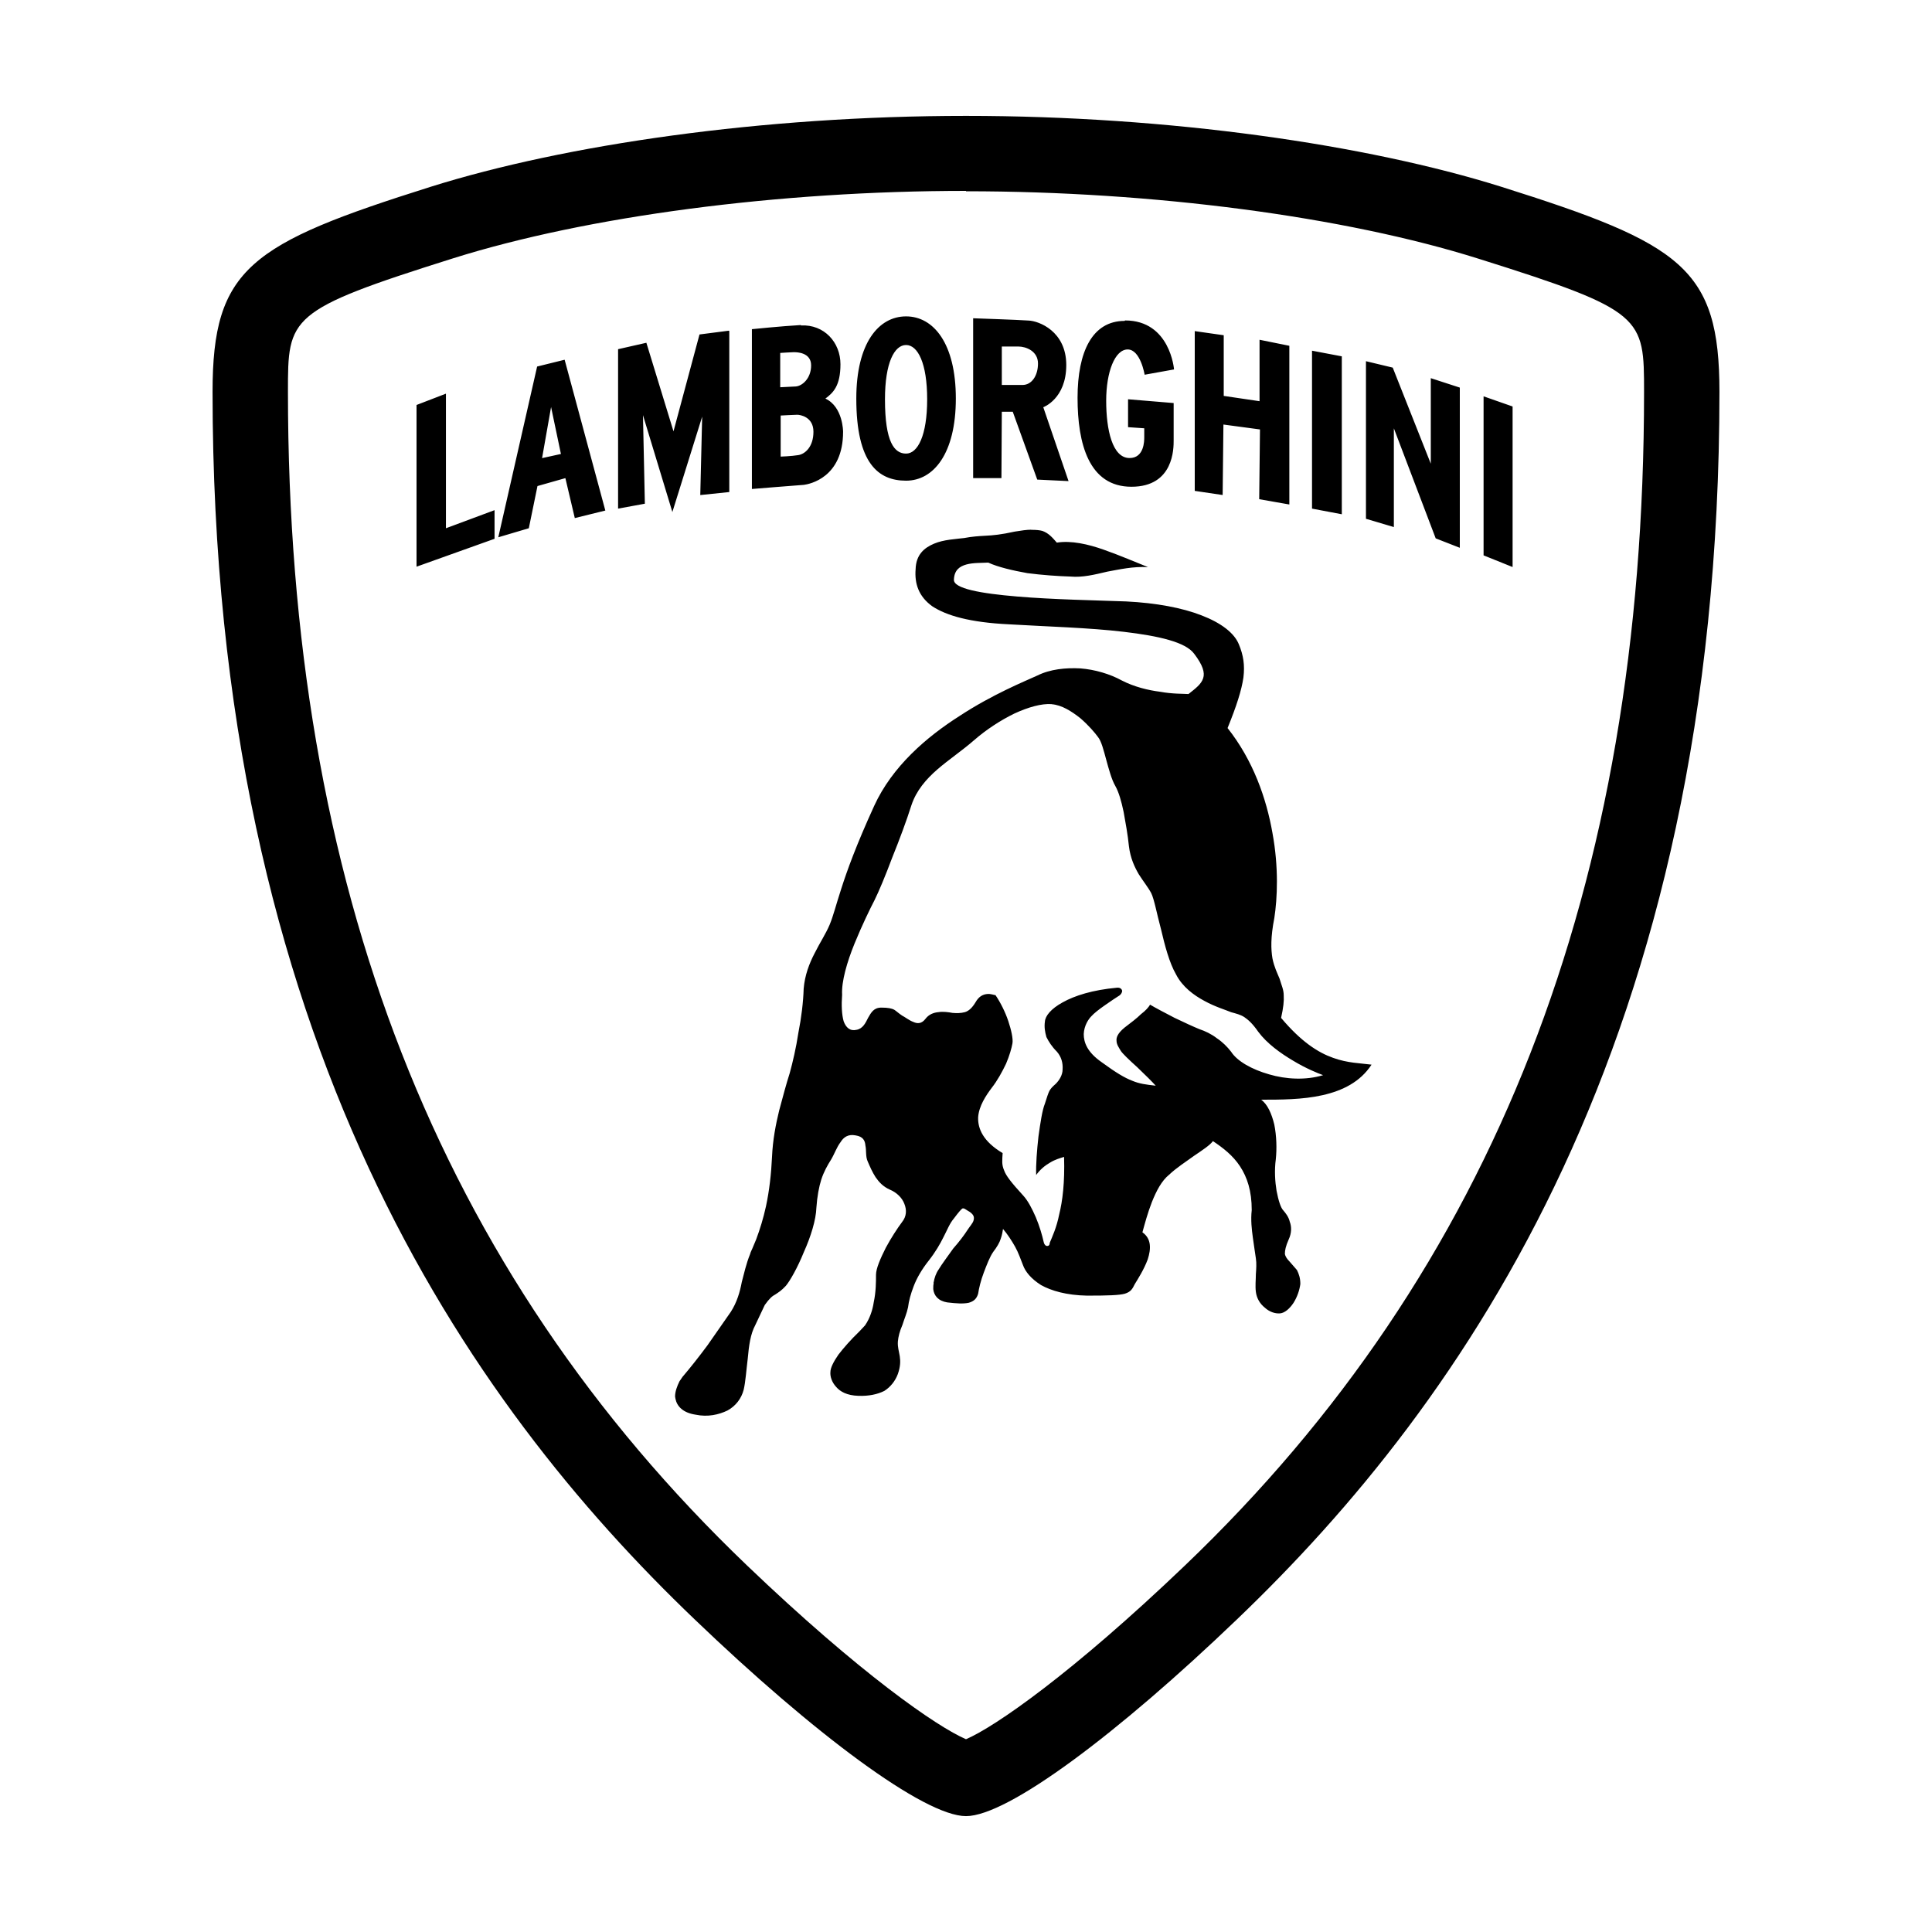 <?xml version="1.0" encoding="UTF-8"?>
<svg id="Layer_1" data-name="Layer 1" xmlns="http://www.w3.org/2000/svg" width="500" height="500" viewBox="0 0 500 500">
  <rect width="500" height="500" fill="none"/>
  <path d="m250,29.99c-52.67,0-103.69,7.41-138.51,18.34-46.72,14.73-56.48,21.07-56.48,53.06,0,168.16,66.23,261.71,124.76,317.7,30.82,29.56,59.4,50.92,70.23,50.92s39.31-21.36,70.13-50.92c58.62-56.09,124.86-149.53,124.86-317.7,0-31.99-9.75-38.33-56.48-53.06-34.82-10.92-85.94-18.34-138.51-18.34Zm0,19.51c48.38,0,98.03,6.54,132.66,17.46,42.82,13.46,42.82,15.02,42.82,34.53,0,127.78-38.82,227.18-118.81,303.65-29.17,27.9-49.16,41.75-56.67,44.97-7.51-3.22-27.51-17.07-56.67-44.97-79.99-76.57-118.81-175.97-118.81-303.75,0-19.41,0-21.07,42.72-34.53,34.73-10.92,84.28-17.46,132.76-17.46v.1Zm-15.51,32.38c-7.12,0-12.88,6.93-12.88,21.26,0,16.88,5.76,21.26,12.88,21.26s12.88-7.02,12.88-21.26-5.76-21.26-12.88-21.26Zm17.36.39v41.46h7.32l.1-17.17h2.83l6.34,17.56,8.1.39-6.54-19.12s5.95-2.15,5.95-10.92-7.12-11.41-9.75-11.51c-2.73-.2-14.34-.59-14.34-.59v-.1Zm39.21.78c-8.39,0-12.19,8-12.19,19.9s2.93,23.02,13.95,23.02,10.92-10.05,10.92-12v-9.66l-11.8-.98v7.22l4.19.29v2.34c0,.88,0,5.36-3.8,5.36-4.49,0-6.05-7.41-6.05-14.83s2.24-13.27,5.56-13.27,4.39,6.54,4.39,6.54l7.61-1.37s-.98-12.68-12.68-12.68l-.1.1Zm-83.79,1.07c-5.07.29-12.68,1.07-12.68,1.07v41.36s12-.98,13.46-1.07c1.46-.2,10.14-1.85,10.14-13.75,0,0,0-6.44-4.58-8.58,1.95-1.46,3.9-3.22,3.9-8.88s-4.19-10.34-10.24-10.05v-.1Zm101.93,1.46v41.46l7.22,1.07.2-18.24,9.46,1.27-.2,18.05,7.8,1.37v-41.07l-7.71-1.56v15.9l-9.27-1.37v-15.7l-7.51-1.07v-.1Zm-120.56,0l-7.61.98-6.73,25.07-7.02-22.92-7.32,1.66s0,41.36,0,41.26l6.93-1.27-.49-22.92,7.61,25.07,7.71-24.68-.49,20.29,7.51-.78v-41.65l-.1-.1Zm45.85,3.71c3.02,0,5.46,4.68,5.46,14.05s-2.44,14.05-5.46,14.05-5.46-2.93-5.46-14.05c0-9.46,2.44-14.05,5.46-14.05Zm24.68.39h4.39c1.95,0,5.07,1.17,5.07,4.39s-1.66,5.56-4,5.56h-5.36v-9.95h-.1Zm80.38.88v41.07l7.71,1.46v-40.87l-7.71-1.46v-.2Zm-134.02.59c.59,0,4.39,0,4.39,3.41s-2.34,5.36-4,5.46c-1.66.1-4,.2-4,.2v-8.88s2.93-.2,3.61-.2Zm-59.4,1.95l-7.12,1.76-10.05,44.19,7.9-2.34,2.24-10.92,7.22-2.05,2.44,10.34,7.9-1.95s-10.53-39.02-10.53-39.02Zm207.38,0v41.16l7.22,2.15v-25.56l10.83,28.48,6.24,2.44v-41.46l-7.51-2.44v22.14l-9.85-24.87-6.93-1.66v-.39Zm-238.1,8.78l-7.61,2.93v41.85l20.19-7.22v-7.41l-12.58,4.68v-34.82Zm268.54.49v41.36l7.51,3.02v-41.55l-7.51-2.63v-.2Zm-241.32,3.02l2.54,12.1-4.88,1.07,2.34-13.27v.1Zm63.7,1.95c.68,0,4.19.49,4.19,4.39s-2.15,5.76-3.9,6.05c-1.76.29-4.58.39-4.58.39v-10.63s3.61-.2,4.29-.2Zm60.57,29.75c-1.17,0-2.54.2-4.29.49-3.51.78-5.66.98-7.61,1.07-1.76.1-3.41.2-5.46.59-2.24.29-5.27.39-7.8,1.46-2.54,1.07-4.68,2.83-4.78,6.63-.29,3.71.78,7.02,4.29,9.56,3.71,2.44,9.75,4.19,19.8,4.68,9.95.59,20.87.88,29.85,1.95,8.97,1.07,15.9,2.63,18.14,5.66,2.24,2.93,2.83,4.88,2.34,6.34-.49,1.56-1.95,2.63-3.8,4.1-1.46-.1-4.1,0-7.32-.59-3.12-.39-6.73-1.27-9.95-2.93-3.02-1.66-6.93-2.83-10.73-3.12-3.8-.2-7.8.2-11.12,1.85-3.41,1.56-11.61,4.88-20.09,10.44-8.58,5.46-17.46,13.07-22.14,23.31s-7.02,16.78-8.49,21.36c-1.46,4.49-2.05,7.02-3.02,9.36-.98,2.34-2.54,4.68-3.9,7.41-1.37,2.63-2.54,5.66-2.83,9.17-.1,3.41-.59,7.51-1.37,11.41-.59,3.9-1.46,7.61-2.24,10.44-.88,2.73-1.76,6.05-2.73,9.66-.88,3.61-1.66,7.61-1.85,12-.2,4.29-.68,8.68-1.56,12.78-.68,3.12-1.56,5.95-2.54,8.58-.39.88-.68,1.66-.98,2.34-.2.49-.49.98-.59,1.46-1.07,2.63-1.56,5.07-2.15,7.22-.49,2.63-1.27,5.27-2.83,7.71-1.76,2.54-4,5.76-6.05,8.68-2.24,3.02-4.49,5.85-6.15,7.8-.39.39-.68.98-1.07,1.46-.68,1.37-1.17,2.73-1.17,4,0,.2.1.39.1.59.39,1.95,1.95,3.61,5.17,4.1,3.22.68,6.05,0,8.29-1.07,2.15-1.17,3.61-3.12,4.19-5.36.49-2.05.68-5.07,1.07-8.19.29-3.22.68-6.24,1.95-8.58l2.44-5.17c1.17-1.66,1.95-2.34,2.73-2.73.88-.59,1.56-.98,2.73-2.24,1.07-1.27,3.02-4.68,4.68-8.78,1.76-3.9,3.12-8.29,3.22-11.41.2-2.93.68-5.46,1.27-7.32.68-2.05,1.56-3.61,2.54-5.17.88-1.46,1.46-3.22,2.44-4.49.78-1.27,1.95-2.15,3.9-1.76,1.95.29,2.44,1.37,2.54,2.63.29,1.27,0,2.83.59,4.1.59,1.37,1.17,2.73,2.05,4.1.88,1.27,1.95,2.44,3.71,3.22,1.66.68,3.12,2.05,3.71,3.61.68,1.66.59,3.32-.59,4.78-1.17,1.56-2.83,4.1-4.19,6.63-1.37,2.73-2.54,5.36-2.54,7.02,0,1.76,0,4.39-.59,7.12-.29,1.95-.98,4.1-2.24,5.95l-1.46,1.56c-2.24,2.15-4.1,4.29-5.46,6.05-1.27,1.85-2.05,3.41-2.05,4.49-.1,1.17.39,2.63,1.46,3.8,1.07,1.27,2.83,2.24,5.76,2.34,2.73.1,4.97-.39,6.73-1.27,1.56-.98,2.83-2.54,3.51-4.39.68-1.95.68-3.32.49-4.58s-.59-2.34-.49-3.8c.1-1.27.49-2.73,1.17-4.29.49-1.56,1.17-3.12,1.46-4.58.2-1.66.68-3.41,1.46-5.46s2.05-4.29,3.9-6.63c1.76-2.24,2.93-4.29,3.8-6.05.98-1.85,1.56-3.51,2.73-4.88,1.17-1.56,1.76-2.24,2.15-2.54.49-.2.88.29,1.95.88,1.07.78,1.17,1.37.98,2.15s-.98,1.56-1.66,2.63-2.05,2.93-3.61,4.68c-1.37,1.95-2.93,4-3.8,5.46-.68.98-1.07,2.15-1.27,3.32-.1,0,0,0,0,.2-.1.49-.1.88-.1,1.27v.29c.2,1.66,1.27,3.02,3.61,3.41,2.44.29,4.19.39,5.56.1,1.37-.39,2.05-1.07,2.44-2.34.2-1.37.68-3.41,1.46-5.46.78-2.05,1.56-4.1,2.44-5.36.98-1.27,1.66-2.44,1.95-3.41.39-1.07.49-1.95.59-2.54,1.17,1.37,2.24,3.02,3.12,4.58.88,1.56,1.46,3.32,2.05,4.78.59,1.66,2.05,3.51,4.68,5.17,2.63,1.46,6.54,2.63,11.9,2.73,5.46,0,8.29-.1,9.75-.49,1.56-.49,1.95-1.17,2.63-2.54.78-1.27,2.34-3.71,3.32-6.34.88-2.73.98-5.36-1.37-7.02.59-2.15,1.37-5.07,2.44-7.8,1.17-2.93,2.54-5.56,4.49-7.12,1.85-1.76,4.29-3.32,6.44-4.88,2.15-1.46,4.1-2.73,4.88-3.8,2.63,1.76,5.17,3.71,7.02,6.54,1.85,2.83,3.02,6.34,3.02,11.32-.29,2.54,0,4.97.29,7.12.29,2.15.59,4,.78,5.36.2,1.27.1,2.73,0,4.1,0,1.46-.2,3.02,0,4.58s.98,3.02,2.34,4.1c1.17,1.07,2.63,1.56,3.9,1.46,1.27-.1,2.54-1.27,3.51-2.73.98-1.56,1.56-3.32,1.76-4.88,0-1.56-.39-2.63-.88-3.61-.68-.78-1.37-1.56-1.95-2.24-.59-.59-1.07-1.27-1.17-1.95,0-.88.2-1.95.98-3.71.78-1.66.78-3.32.29-4.58-.29-1.27-1.07-2.24-1.66-2.93-.68-.68-1.27-2.54-1.76-5.07-.39-2.34-.59-5.27-.2-8.19.29-2.73.2-6.05-.39-8.97-.68-2.83-1.76-5.27-3.41-6.44,4.97,0,10.73,0,15.9-1.17,5.17-1.17,9.75-3.41,12.68-7.9-2.93-.39-6.15-.39-9.95-1.76-3.9-1.37-8.29-4.19-13.46-10.34.59-2.63.78-4.39.68-5.85,0-1.46-.59-2.63-1.07-4.29-.59-1.46-1.37-2.93-1.85-5.27-.39-2.34-.49-5.46.49-10.44.78-5.07,1.17-13.07-.49-22.04-1.56-8.88-4.97-18.73-11.61-27.12,2.34-5.76,3.61-9.75,4.1-13.07.39-3.22,0-5.76-1.17-8.58-1.17-2.93-4.58-5.56-9.66-7.51-4.97-1.95-11.71-3.22-19.51-3.61-7.9-.29-19.02-.49-28.19-1.27-9.36-.78-16.58-2.05-16.39-4.39.1-2.44,1.46-3.41,3.22-3.9,1.76-.49,4-.39,5.66-.49,2.54,1.17,6.34,2.05,10.14,2.73,3.8.49,7.8.78,11.12.88,3.12.29,6.24-.49,9.56-1.27,3.22-.59,6.63-1.37,10.53-1.17-3.22-1.27-7.22-3.02-11.41-4.49-4.1-1.46-8.49-2.44-12.19-1.85-1.27-1.46-2.15-2.44-3.71-3.02-.68-.2-1.66-.29-2.83-.29h-.1Zm5.27,45.16c2.63.2,5.17,1.85,7.41,3.61,2.15,1.85,3.8,3.8,4.58,4.88.88,1.07,1.46,3.41,2.15,5.95.68,2.44,1.37,5.07,2.34,6.73.88,1.56,1.56,3.9,2.15,6.73.49,2.73,1.07,5.85,1.37,8.88.39,3.12,1.46,5.36,2.54,7.22,1.17,1.85,2.44,3.41,3.22,4.88.78,1.56,1.46,5.36,2.54,9.36.98,4.19,2.15,8.68,3.9,11.71,1.66,3.22,4.58,5.36,7.32,6.83,2.83,1.56,5.56,2.34,6.93,2.93,1.37.39,2.34.59,3.41,1.27.98.68,2.05,1.56,3.61,3.8,2.24,3.02,5.76,5.56,9.07,7.51,3.22,1.95,6.34,3.22,7.71,3.71-4.49,1.37-9.66,1.07-13.95-.2-4.49-1.27-8.29-3.41-9.85-5.85-.98-1.27-2.24-2.54-3.71-3.51-1.37-1.07-3.02-1.85-4.49-2.34-1.46-.59-4-1.76-6.44-2.93-2.44-1.27-4.88-2.54-6.34-3.41-.39.68-1.17,1.56-2.34,2.44-1.07,1.07-2.63,2.24-4.29,3.51-1.76,1.46-2.15,2.54-2.05,3.41,0,.98.68,1.85,1.07,2.54s2.34,2.54,4.29,4.29c2.05,1.95,4,3.9,4.78,4.78-2.54-.29-4.19-.49-6.05-1.27-2.05-.78-4.29-2.15-7.9-4.78-3.8-2.63-4.68-5.17-4.68-7.32.1-2.24,1.27-3.9,1.95-4.58.68-.78,2.05-1.85,3.61-2.93,1.37-.98,2.73-1.85,3.32-2.24.78-.39,1.07-1.07,1.07-1.46-.1-.39-.49-.88-1.37-.78-6.34.59-10.92,2.05-14.05,3.8-3.02,1.66-4.49,3.51-4.58,4.97-.2,1.37,0,2.63.39,4,.59,1.17,1.37,2.44,2.73,3.8,1.17,1.37,1.56,2.93,1.46,4.58,0,1.46-.88,2.83-1.76,3.71-.88.78-1.27,1.17-1.66,1.85-.29.59-.59,1.46-1.17,3.32-.68,1.66-1.17,4.97-1.66,8.49-.39,3.51-.68,7.22-.59,9.95.98-1.37,2.24-2.44,3.61-3.22,1.27-.78,2.63-1.17,3.61-1.46.2,6.63-.39,11.41-1.27,14.92-.68,3.41-1.76,5.66-2.44,7.32,0,.68-.39.88-.88.78-.29-.1-.59-.49-.68-.98-.39-1.76-1.07-4.1-2.05-6.44-.98-2.24-2.05-4.29-3.22-5.56-3.12-3.41-4.49-5.17-4.97-6.54-.68-1.56-.49-2.63-.39-4.49-5.07-3.02-6.44-6.34-6.34-9.27.2-2.93,2.05-5.66,3.51-7.61,1.46-1.85,2.73-4.19,3.71-6.24.88-2.05,1.46-4.1,1.66-5.27s-.29-3.41-1.07-5.76c-.78-2.34-2.05-4.88-3.32-6.73-.39,0-1.17-.39-2.15-.29-1.07.1-2.15.59-3.02,2.15-.88,1.46-1.76,2.24-2.73,2.54-1.07.29-2.15.29-3.22.2-1.07-.2-2.44-.39-3.61-.2-1.27.1-2.54.59-3.41,1.76-.98,1.27-2.05,1.27-3.12.78-1.07-.39-2.15-1.27-2.93-1.66-.88-.59-1.37-1.07-1.95-1.46-.68-.39-1.66-.59-3.41-.59-1.95,0-2.63,1.27-3.41,2.63-.68,1.37-1.37,2.83-3.02,3.12-1.66.39-2.73-.59-3.32-2.24-.49-1.76-.59-4.19-.39-6.83-.2-3.41,1.27-8.49,3.22-13.27,1.95-4.78,4.1-9.17,5.17-11.22,1.07-2.15,2.83-6.34,4.58-11.02,1.85-4.58,3.71-9.56,4.97-13.56,1.27-3.8,3.8-6.73,6.73-9.27,2.93-2.54,6.44-4.88,9.56-7.61,3.02-2.63,6.73-5.07,10.34-6.83,3.61-1.66,7.02-2.63,9.66-2.44Z"/>
</svg>